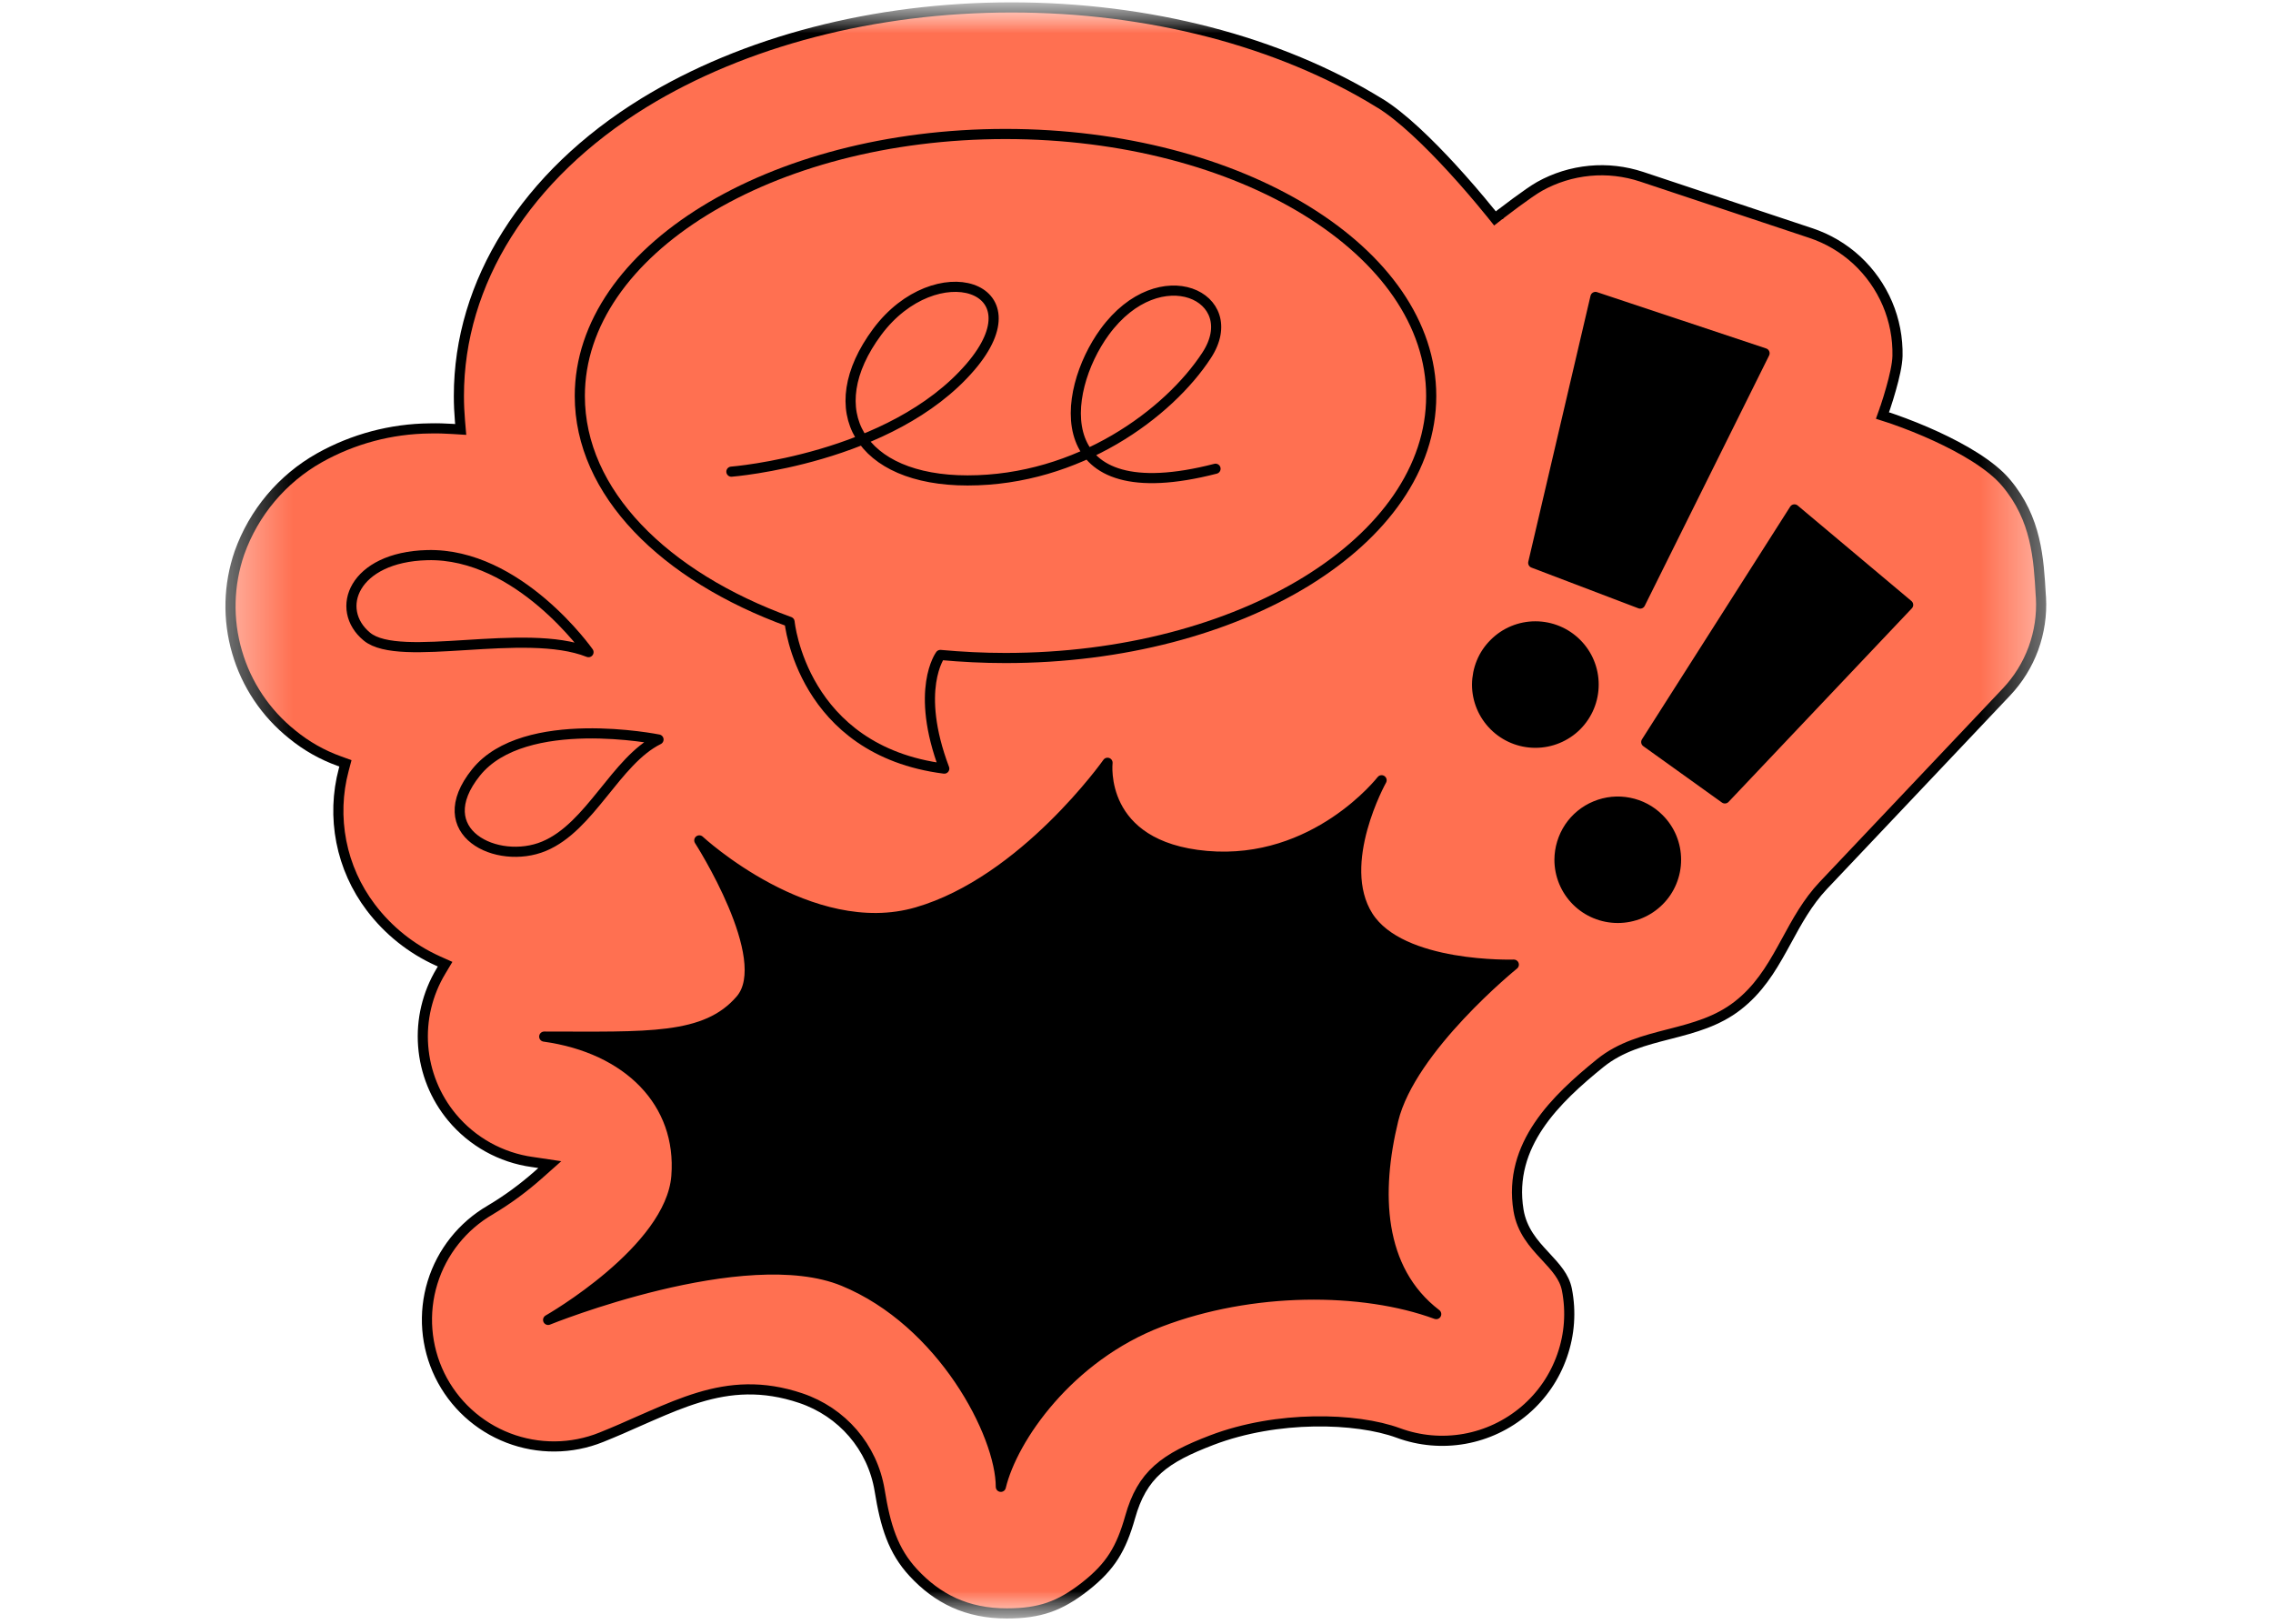 <svg width="35" height="25" viewBox="0 0 35 25" fill="none" xmlns="http://www.w3.org/2000/svg">
<g clip-path="url(#clip0_1_166)">
<mask id="mask0_1_166" style="mask-type:luminance" maskUnits="userSpaceOnUse" x="0" y="0" width="35" height="25">
<path d="M0 0H35V25H0V0Z" fill="white"/>
</mask>
<g mask="url(#mask0_1_166)">
<mask id="mask1_1_166" style="mask-type:luminance" maskUnits="userSpaceOnUse" x="3" y="0" width="29" height="26">
<path d="M3.438 0H31.547V25.042H3.438V0Z" fill="white"/>
</mask>
<g mask="url(#mask1_1_166)">
<path d="M29.024 6.291L28.986 6.398L29.094 6.433L29.095 6.433L29.097 6.434L29.108 6.437L29.151 6.452C29.377 6.531 29.599 6.62 29.816 6.72C30.214 6.904 30.656 7.154 30.89 7.433C31.358 7.988 31.392 8.601 31.424 9.165L31.427 9.202C31.442 9.468 31.402 9.734 31.311 9.984C31.219 10.234 31.078 10.462 30.895 10.655H30.895L28.074 13.635L28.074 13.635C27.832 13.892 27.67 14.19 27.515 14.475L27.444 14.604C27.263 14.931 27.073 15.237 26.759 15.482C26.443 15.728 26.086 15.823 25.714 15.919L25.69 15.925C25.332 16.017 24.956 16.113 24.64 16.369C23.96 16.92 23.219 17.625 23.382 18.633C23.433 18.944 23.617 19.15 23.78 19.325L23.794 19.34C23.956 19.515 24.087 19.656 24.127 19.854C24.194 20.194 24.169 20.546 24.054 20.873C23.94 21.201 23.741 21.492 23.477 21.716C23.212 21.941 22.893 22.092 22.552 22.153C22.21 22.214 21.858 22.183 21.532 22.063C21.206 21.943 20.738 21.876 20.231 21.885C19.722 21.894 19.165 21.98 18.657 22.174C18.3 22.311 18.03 22.441 17.828 22.622C17.621 22.807 17.493 23.036 17.403 23.355C17.333 23.602 17.258 23.791 17.152 23.958C17.047 24.123 16.909 24.27 16.71 24.426C16.509 24.583 16.334 24.685 16.148 24.749C15.962 24.813 15.76 24.841 15.505 24.841C14.889 24.843 14.433 24.613 14.063 24.213C13.751 23.876 13.633 23.493 13.545 22.948C13.435 22.277 12.965 21.741 12.332 21.527C11.741 21.328 11.244 21.369 10.757 21.517C10.516 21.59 10.277 21.689 10.032 21.796C9.969 21.824 9.905 21.852 9.84 21.88C9.655 21.963 9.463 22.047 9.259 22.129C8.8 22.314 8.288 22.317 7.827 22.14C7.365 21.963 6.988 21.617 6.771 21.173C6.555 20.729 6.515 20.219 6.66 19.747C6.805 19.275 7.124 18.875 7.552 18.628L7.553 18.627C7.815 18.471 8.061 18.29 8.289 18.088L8.466 17.931L8.232 17.896L8.199 17.891L8.197 17.891C7.714 17.824 7.273 17.579 6.961 17.204C6.702 16.893 6.547 16.509 6.516 16.105C6.485 15.702 6.581 15.299 6.79 14.952L6.854 14.845L6.74 14.794C6.333 14.61 5.978 14.326 5.709 13.97C5.483 13.672 5.328 13.326 5.256 12.959C5.184 12.591 5.196 12.213 5.293 11.851L5.319 11.753L5.223 11.718C4.961 11.624 4.716 11.485 4.5 11.308L4.5 11.308C4.092 10.982 3.795 10.539 3.65 10.038C3.504 9.538 3.517 9.004 3.687 8.512C3.908 7.891 4.346 7.371 4.92 7.048C5.439 6.757 6.023 6.602 6.618 6.596H6.62C6.736 6.593 6.851 6.597 6.965 6.604L7.094 6.612L7.083 6.484C7.072 6.355 7.066 6.226 7.066 6.097C7.066 4.35 8.096 2.703 9.915 1.583C11.454 0.639 13.464 0.114 15.576 0.114C17.688 0.114 19.698 0.636 21.237 1.583L21.238 1.583C21.583 1.791 22.009 2.21 22.355 2.586C22.557 2.806 22.752 3.032 22.94 3.264L22.949 3.274L22.951 3.277L22.951 3.277L22.952 3.278L23.02 3.363L23.106 3.296H23.107L23.108 3.295L23.111 3.293L23.125 3.282C23.197 3.227 23.27 3.172 23.343 3.118C23.475 3.021 23.623 2.916 23.706 2.87C23.944 2.737 24.206 2.656 24.477 2.63C24.747 2.604 25.02 2.636 25.278 2.721L27.882 3.588C28.145 3.675 28.386 3.817 28.59 4.005C28.793 4.193 28.954 4.421 29.063 4.676C29.171 4.93 29.224 5.205 29.218 5.482C29.215 5.612 29.169 5.81 29.119 5.985C29.093 6.08 29.063 6.174 29.032 6.268L29.026 6.285L29.024 6.289L29.024 6.29L29.024 6.291Z" fill="#FF7051" stroke="black" stroke-width="0.156"/>
<path d="M14.48 10.084C14.81 10.114 15.141 10.131 15.482 10.131C19.103 10.131 22.038 8.325 22.038 6.097C22.038 3.869 19.103 2.063 15.482 2.063C11.862 2.063 8.928 3.869 8.928 6.097C8.928 7.582 10.225 8.873 12.158 9.574C12.158 9.574 12.345 11.554 14.54 11.834C14.081 10.618 14.48 10.084 14.48 10.084Z" stroke="black" stroke-width="0.156" stroke-linecap="round" stroke-linejoin="round"/>
<path d="M11.262 7.262C11.262 7.262 13.724 7.07 14.944 5.648C16.018 4.394 14.406 3.901 13.507 5.11C12.609 6.32 13.238 7.397 14.899 7.397C16.605 7.397 17.997 6.366 18.581 5.469C19.165 4.572 17.862 3.945 17.01 5.11C16.332 6.038 16.113 7.89 18.717 7.217" stroke="black" stroke-width="0.156" stroke-linecap="round" stroke-linejoin="round"/>
<path d="M24.567 4.572L23.609 8.666L25.256 9.293L27.171 5.439L24.567 4.572ZM23.642 11.436C23.88 11.436 24.108 11.342 24.277 11.174C24.36 11.09 24.426 10.992 24.471 10.883C24.516 10.774 24.539 10.658 24.539 10.54C24.539 10.422 24.516 10.306 24.471 10.197C24.426 10.088 24.36 9.99 24.277 9.907C24.108 9.738 23.88 9.644 23.642 9.644C23.404 9.644 23.176 9.738 23.008 9.907C22.924 9.99 22.858 10.088 22.813 10.197C22.768 10.306 22.745 10.422 22.744 10.54C22.744 10.778 22.839 11.006 23.008 11.174C23.176 11.342 23.404 11.436 23.642 11.436ZM24.911 14.133C25.149 14.133 25.377 14.039 25.545 13.871C25.629 13.788 25.695 13.689 25.74 13.58C25.785 13.471 25.808 13.355 25.808 13.237C25.808 13.12 25.785 13.003 25.74 12.894C25.695 12.786 25.629 12.687 25.545 12.604C25.42 12.478 25.26 12.393 25.086 12.359C24.912 12.324 24.732 12.342 24.568 12.41C24.404 12.477 24.264 12.592 24.165 12.739C24.067 12.887 24.014 13.06 24.013 13.237C24.013 13.475 24.108 13.703 24.276 13.871C24.444 14.039 24.673 14.133 24.911 14.133ZM25.349 11.425L26.56 12.293L29.382 9.313L27.631 7.843L25.349 11.425Z" fill="black" stroke="black" stroke-width="0.156" stroke-linecap="round" stroke-linejoin="round"/>
<path d="M9.062 10.041C9.062 10.041 7.988 8.51 6.578 8.547C5.441 8.577 5.142 9.383 5.65 9.802C6.158 10.22 8.075 9.649 9.062 10.041ZM10.14 11.386C10.14 11.386 8.074 10.967 7.33 11.893C6.586 12.819 7.661 13.328 8.377 13.029C9.094 12.731 9.482 11.712 10.14 11.386Z" stroke="black" stroke-width="0.156" stroke-linecap="round" stroke-linejoin="round"/>
<path d="M10.768 12.939C10.768 12.939 12.475 14.523 14.121 14.045C15.768 13.567 17.054 11.744 17.054 11.744C17.054 11.744 16.904 13.032 18.581 13.179C20.258 13.325 21.274 12.013 21.274 12.013C21.274 12.013 20.556 13.298 21.065 14.104C21.574 14.91 23.31 14.852 23.31 14.852C23.31 14.852 21.723 16.136 21.454 17.244C21.184 18.352 21.215 19.545 22.115 20.233C20.977 19.814 19.272 19.814 17.864 20.352C16.457 20.889 15.59 22.145 15.411 22.892C15.411 22.085 14.512 20.352 12.986 19.724C11.459 19.098 8.44 20.322 8.44 20.322C8.44 20.322 10.325 19.249 10.415 18.111C10.505 16.972 9.667 16.139 8.38 15.96C9.967 15.96 10.864 16.019 11.403 15.392C11.942 14.765 10.768 12.939 10.768 12.939Z" fill="black" stroke="black" stroke-width="0.156" stroke-linecap="round" stroke-linejoin="round"/>
</g>
</g>
</g>
<defs>
<clipPath id="clip0_1_166">
<rect width="35" height="25" fill="white"/>
</clipPath>
</defs>
</svg>
